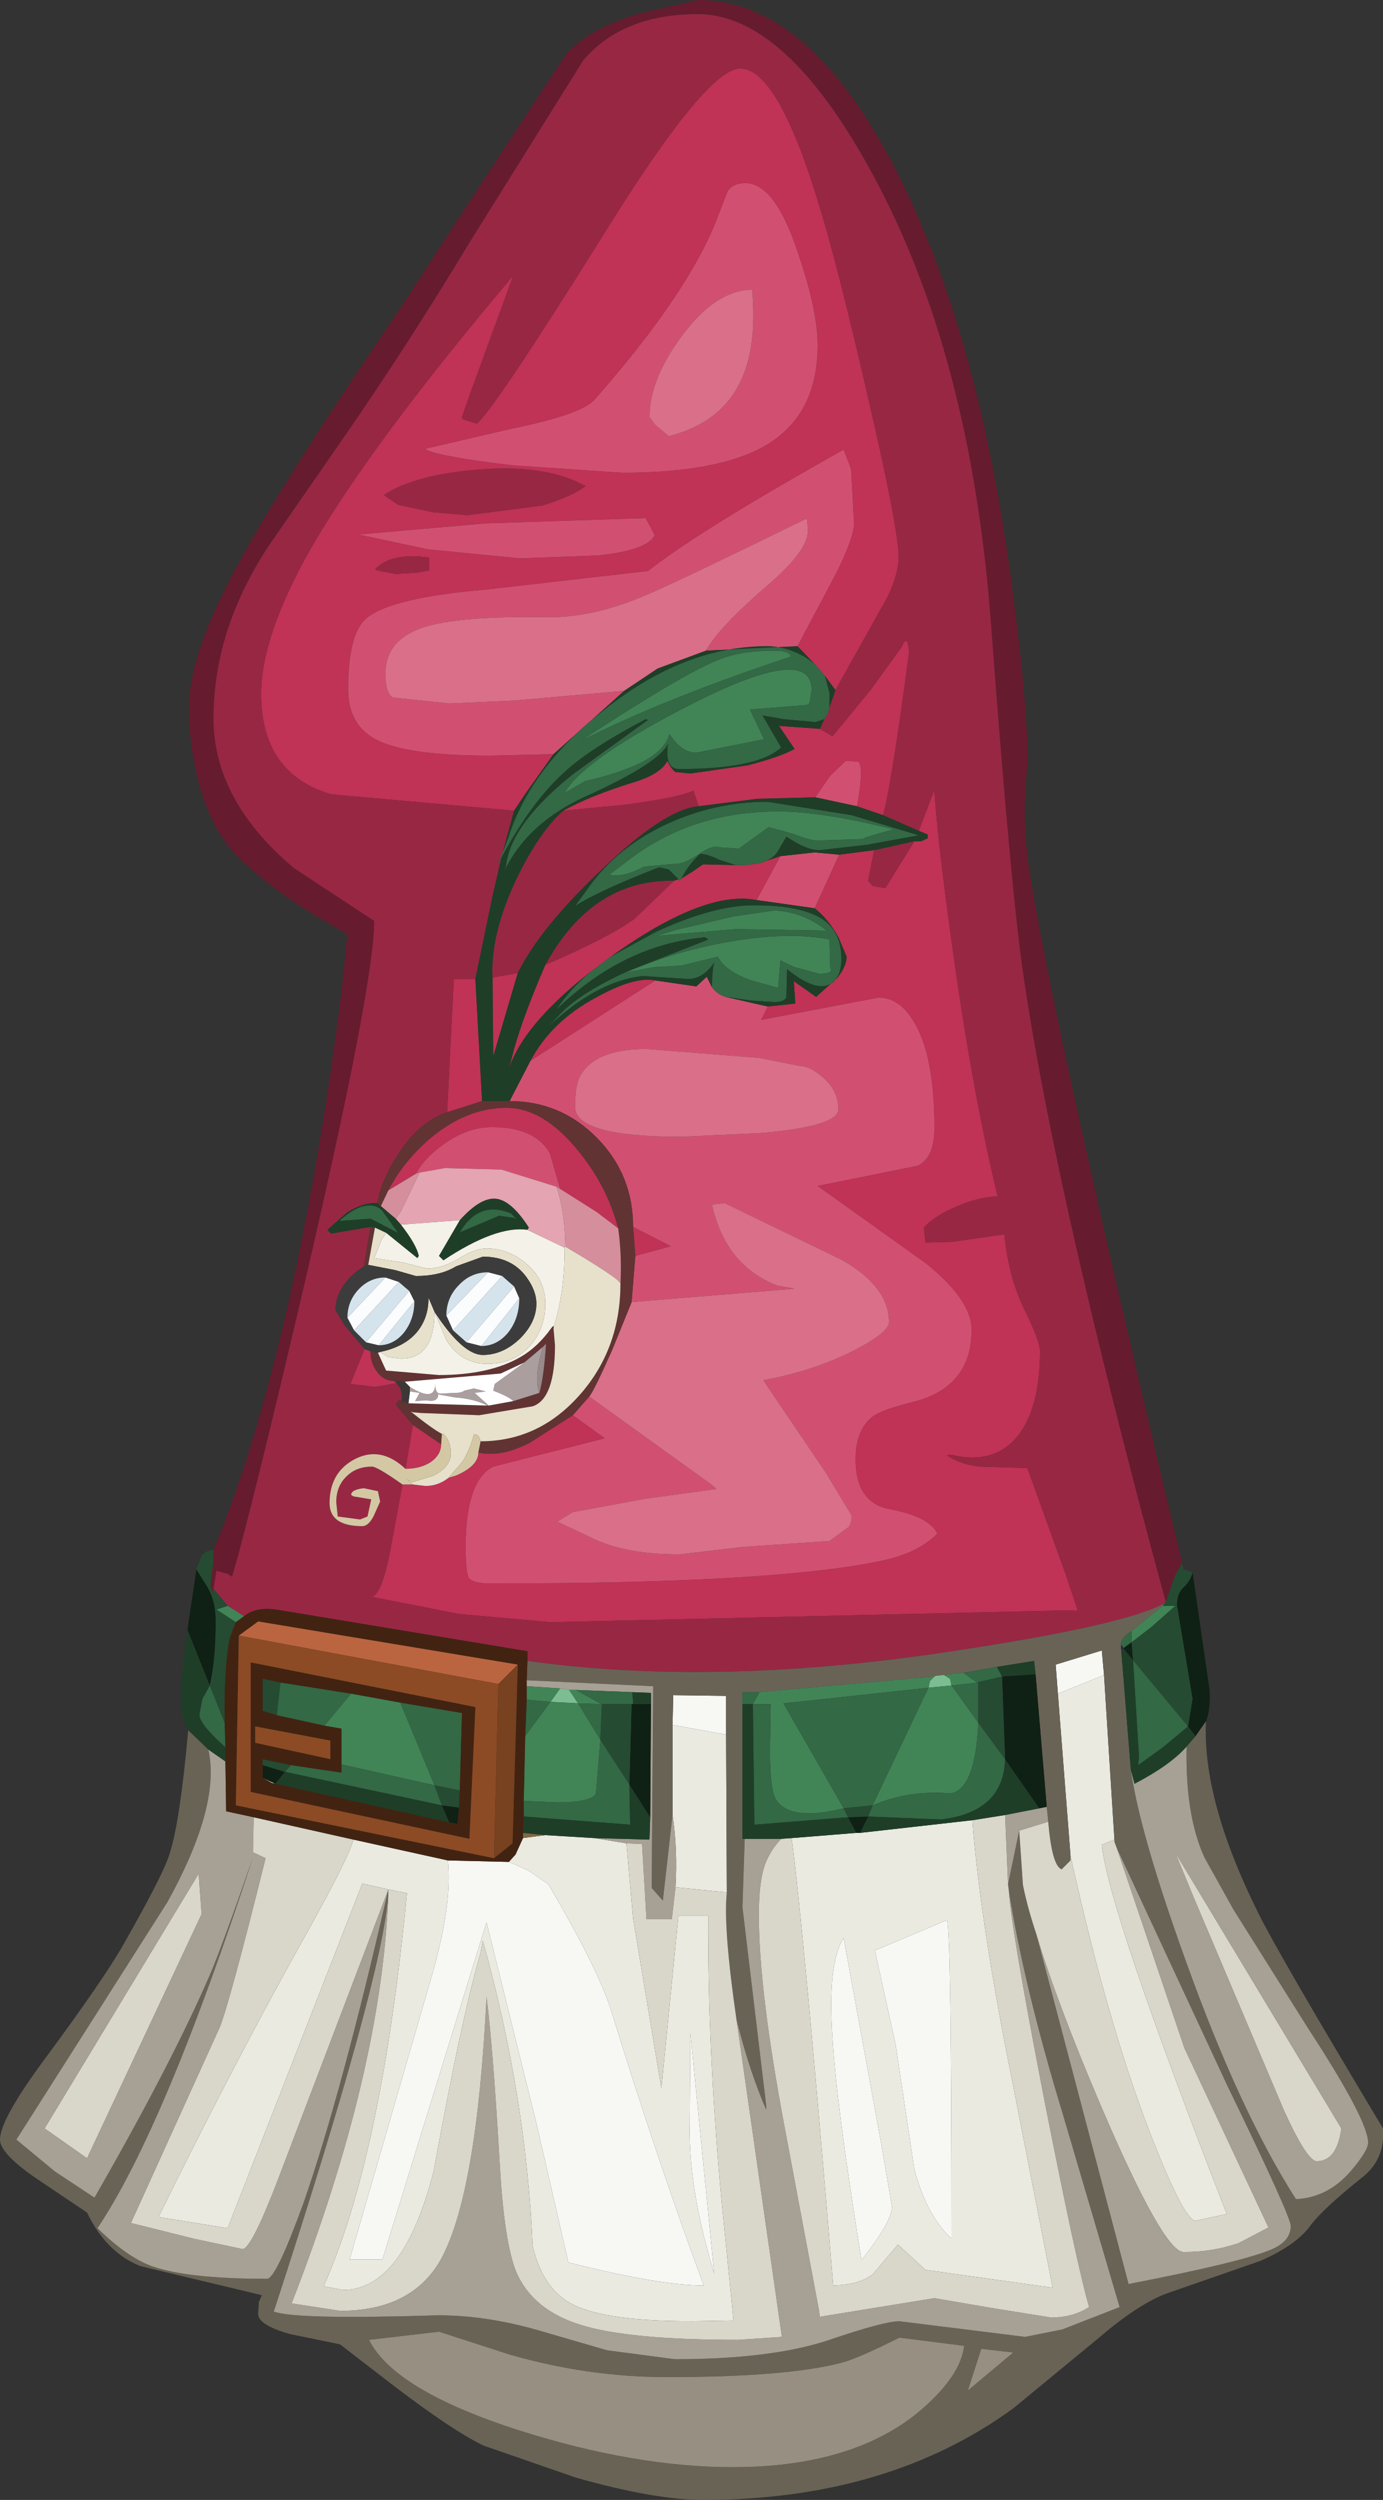 <?xml version="1.0" encoding="UTF-8" standalone="no"?>
<svg xmlns:ffdec="https://www.free-decompiler.com/flash" xmlns:xlink="http://www.w3.org/1999/xlink" ffdec:objectType="shape" height="167.9px" width="92.95px" xmlns="http://www.w3.org/2000/svg">
  <rect width="100%" height="100%" fill="#333333" stroke="none"/>
  <g transform="matrix(1.0, 0.0, 0.0, 1.0, 44.75, 129.3)">
    <path d="M-30.4 -25.2 Q-26.25 -35.2 -23.4 -51.8 -22.0 -60.1 -21.4 -66.55 L-23.7 -67.9 Q-26.5 -69.6 -28.6 -71.6 -30.6 -73.5 -31.45 -77.0 -32.05 -79.3 -32.05 -81.8 -32.05 -85.2 -29.05 -90.85 -26.1 -96.45 -17.85 -108.6 L-13.85 -114.75 -6.95 -125.3 Q-5.7 -127.2 -1.75 -128.4 L2.15 -129.3 Q9.65 -129.3 15.5 -117.8 20.9 -107.2 23.15 -90.75 24.35 -82.05 24.3 -78.0 24.0 -75.0 24.2 -72.85 24.65 -66.4 34.7 -24.3 L34.25 -23.55 33.6 -21.7 Q26.35 -48.35 24.1 -63.35 23.25 -68.7 21.85 -87.45 20.5 -105.4 13.95 -117.5 8.1 -128.35 2.15 -128.35 -2.9 -128.35 -5.55 -125.25 L-13.2 -113.0 Q-17.15 -106.45 -21.35 -100.35 L-26.65 -92.7 Q-30.4 -87.05 -30.4 -81.05 -30.4 -75.55 -25.0 -71.0 L-19.6 -67.45 Q-19.6 -63.25 -24.15 -43.65 -27.8 -28.05 -29.15 -23.4 L-29.45 -23.6 -30.2 -23.8 -30.4 -22.6 -30.5 -22.35 -30.6 -22.9 -30.4 -24.45 -30.4 -25.2" fill="#671b2e" fill-rule="evenodd" stroke="none"/>
    <path d="M8.9 -112.25 Q7.35 -117.0 5.35 -117.0 4.5 -117.0 4.15 -116.45 L3.3 -114.25 Q1.25 -109.3 -4.8 -102.45 -5.7 -101.45 -10.4 -100.5 L-16.2 -99.15 Q-15.4 -98.65 -10.3 -98.05 L-2.95 -97.55 Q3.5 -97.55 6.65 -99.35 10.2 -101.4 10.2 -106.1 10.2 -108.45 8.9 -112.25 M-10.2 -74.85 L-22.5 -75.95 Q-27.2 -77.35 -27.2 -82.7 -27.2 -86.55 -23.9 -92.4 -19.85 -99.45 -10.25 -110.8 L-13.1 -103.0 -13.7 -101.3 -13.65 -101.15 -12.7 -100.85 Q-11.5 -101.85 -4.0 -113.85 2.75 -124.7 5.0 -124.7 7.5 -124.7 10.25 -115.7 11.55 -111.5 13.5 -103.0 15.65 -93.8 15.65 -91.85 15.65 -90.8 14.9 -89.2 L11.4 -82.95 10.7 -83.9 10.1 -84.6 9.95 -84.75 8.85 -85.9 11.5 -90.9 Q12.65 -93.25 12.65 -94.15 L12.45 -97.8 11.95 -99.1 Q2.3 -93.7 -1.2 -90.95 L-12.1 -89.7 Q-18.55 -89.15 -20.15 -87.75 -21.35 -86.7 -21.35 -83.0 -21.35 -80.45 -19.2 -79.5 -17.1 -78.55 -11.75 -78.55 L-7.55 -78.65 -9.4 -76.05 -10.2 -74.85 M10.35 -80.35 L11.2 -79.85 13.75 -82.95 15.85 -85.85 Q16.25 -86.8 16.35 -85.5 15.2 -76.75 14.6 -74.55 L12.85 -75.15 Q13.35 -77.95 12.9 -78.15 L12.1 -78.2 11.05 -77.2 10.05 -75.75 6.15 -75.65 2.2 -75.15 1.85 -76.2 Q1.0 -75.75 -2.75 -75.25 L-6.9 -74.85 Q-5.1 -75.85 -2.2 -76.75 -0.35 -77.3 0.1 -78.2 0.4 -77.6 0.65 -77.45 L1.65 -77.35 5.5 -77.9 Q7.65 -78.45 8.65 -79.0 L7.6 -80.55 10.35 -80.35 M17.0 -73.5 L18.05 -76.25 Q18.25 -73.0 19.15 -66.5 20.5 -56.45 22.3 -48.95 21.0 -48.9 19.5 -48.25 18.0 -47.6 17.35 -46.85 L17.45 -45.85 19.25 -45.9 22.75 -46.4 Q23.05 -43.45 24.15 -41.25 25.15 -39.2 25.15 -38.55 25.15 -34.95 23.8 -33.05 22.2 -30.85 19.15 -31.6 L18.9 -31.55 Q19.9 -30.9 21.15 -30.8 L24.3 -30.7 26.9 -23.5 27.65 -21.25 27.65 -21.1 27.2 -21.15 -7.75 -20.35 -13.9 -20.9 -19.75 -22.05 Q-19.05 -22.3 -18.5 -25.3 L-17.7 -29.6 -17.0 -29.6 -16.15 -29.5 Q-15.3 -29.5 -14.6 -30.05 L-14.1 -30.2 Q-12.6 -30.85 -12.6 -31.75 -11.1 -31.4 -9.15 -32.4 L-6.25 -34.25 -4.1 -32.7 -11.6 -30.8 Q-13.45 -29.85 -13.45 -25.45 -13.45 -23.7 -13.25 -23.35 -13.0 -22.95 -11.75 -22.95 7.5 -22.95 14.6 -24.5 16.95 -25.0 18.25 -26.3 17.7 -27.45 15.0 -27.95 12.75 -28.4 12.75 -31.3 12.75 -33.3 13.95 -34.2 14.6 -34.65 16.65 -35.15 20.55 -36.15 20.55 -40.0 20.55 -41.95 17.55 -44.4 L10.2 -49.65 16.9 -51.0 Q18.05 -51.5 18.05 -53.55 18.05 -58.45 16.65 -60.7 15.7 -62.3 14.3 -62.3 L6.4 -60.8 6.85 -61.7 8.7 -61.9 8.6 -63.4 10.1 -62.35 11.5 -63.6 Q12.15 -64.4 12.15 -65.05 L11.6 -66.35 Q10.9 -67.6 10.0 -68.3 L11.65 -71.9 14.0 -72.2 13.6 -70.15 13.9 -69.8 14.75 -69.65 16.7 -72.8 17.15 -72.8 17.6 -73.0 17.6 -73.25 17.0 -73.5 M-17.5 -30.65 L-17.0 -33.6 -15.1 -32.3 Q-15.1 -31.6 -15.8 -31.1 -16.5 -30.65 -17.5 -30.65 M-18.1 -36.4 L-19.55 -36.15 -21.2 -36.35 -20.25 -38.7 -19.85 -38.55 Q-19.85 -37.7 -19.35 -37.1 -18.9 -36.55 -18.25 -36.55 L-18.1 -36.4 M-14.7 -54.6 L-14.25 -63.55 -12.8 -63.55 -12.35 -55.35 -14.7 -54.6 M0.85 -70.25 L0.95 -70.15 1.05 -70.3 1.85 -70.8 2.5 -71.25 4.7 -71.2 4.9 -71.2 5.2 -71.2 5.35 -71.2 6.2 -71.3 7.7 -71.8 6.1 -68.85 Q2.6 -69.55 -3.7 -65.05 L-5.1 -64.0 Q-9.6 -60.45 -10.55 -57.5 L-10.2 -58.85 Q-9.55 -61.15 -8.1 -64.5 -3.8 -66.35 -2.1 -67.6 L0.55 -70.15 0.85 -70.25 M-0.7 -63.45 L-9.1 -58.05 Q-7.7 -60.7 -4.7 -62.3 -2.1 -63.75 -0.7 -63.45 M-2.2 -46.9 L0.35 -45.6 -2.05 -44.95 -2.2 -46.9 M-0.75 -93.35 L-1.35 -94.5 -12.1 -94.15 -20.65 -93.4 -15.95 -92.4 -9.8 -91.8 -4.5 -92.0 Q-1.25 -92.35 -0.75 -93.35 M-15.9 -91.0 L-15.9 -91.85 Q-18.5 -92.2 -19.55 -91.05 L-19.2 -90.95 -18.15 -90.75 -16.65 -90.85 -15.9 -91.0 M-8.3 -95.35 Q-6.35 -95.95 -5.4 -96.65 -8.1 -98.15 -12.7 -97.75 -16.9 -97.4 -18.95 -96.05 L-18.0 -95.4 -15.65 -94.9 -13.35 -94.7 -8.3 -95.35 M-7.1 -49.45 L-7.8 -51.85 Q-8.8 -53.6 -11.7 -53.6 -13.35 -53.6 -15.0 -52.4 -16.35 -51.4 -16.75 -50.5 L-18.65 -49.35 Q-17.7 -51.2 -15.95 -52.75 -13.45 -54.9 -10.7 -54.9 -8.3 -54.9 -6.0 -52.15 -3.95 -49.7 -3.2 -46.8 L-4.65 -47.9 -7.1 -49.45 M-11.65 -63.65 L-9.95 -63.95 -11.6 -58.35 -11.65 -63.65" fill="#c03256" fill-rule="evenodd" stroke="none"/>
    <path d="M11.4 -82.95 L14.9 -89.2 Q15.65 -90.8 15.65 -91.85 15.65 -93.8 13.5 -103.0 11.55 -111.5 10.25 -115.7 7.5 -124.7 5.0 -124.7 2.75 -124.7 -4.0 -113.85 -11.5 -101.85 -12.7 -100.85 L-13.65 -101.15 -13.7 -101.3 -13.1 -103.0 -10.25 -110.8 Q-19.85 -99.45 -23.9 -92.4 -27.2 -86.55 -27.2 -82.7 -27.2 -77.35 -22.5 -75.95 L-10.2 -74.85 -10.95 -72.1 -11.35 -71.15 -11.05 -71.7 -11.65 -69.1 -12.8 -63.55 -14.25 -63.55 -14.7 -54.6 Q-16.5 -54.0 -17.85 -52.0 -19.05 -50.25 -19.4 -48.5 -20.35 -48.55 -21.45 -47.85 L-22.75 -46.7 -22.5 -46.45 -19.85 -46.9 -20.3 -44.25 Q-22.2 -43.0 -22.2 -41.3 L-21.6 -40.3 -20.25 -38.7 -21.2 -36.35 -19.55 -36.15 -18.1 -36.4 Q-17.8 -36.1 -17.75 -35.65 L-17.75 -35.2 -17.9 -35.3 -18.15 -35.0 -18.1 -34.9 -17.0 -33.6 -17.5 -30.65 Q-19.2 -32.25 -21.0 -31.25 -22.6 -30.35 -22.6 -28.35 -22.6 -26.8 -20.4 -26.8 -20.0 -26.8 -19.65 -27.45 L-19.2 -28.45 -19.35 -29.15 -20.3 -29.35 Q-21.15 -29.25 -21.15 -28.9 L-21.0 -28.8 -19.8 -28.6 -20.05 -27.45 -20.55 -27.25 -22.05 -27.45 -22.15 -28.4 Q-22.15 -29.5 -21.45 -30.15 -20.8 -30.8 -19.75 -30.8 -19.4 -30.8 -17.7 -29.6 L-18.5 -25.3 Q-19.05 -22.3 -19.75 -22.05 L-13.9 -20.9 -7.75 -20.35 27.2 -21.15 27.65 -21.1 27.65 -21.25 26.9 -23.5 24.3 -30.7 21.15 -30.8 Q19.9 -30.9 18.9 -31.55 L19.15 -31.6 Q22.2 -30.85 23.8 -33.05 25.15 -34.95 25.15 -38.55 25.15 -39.2 24.15 -41.25 23.05 -43.45 22.75 -46.4 L19.25 -45.9 17.45 -45.85 17.35 -46.85 Q18.0 -47.6 19.5 -48.25 21.0 -48.9 22.3 -48.95 20.5 -56.45 19.15 -66.5 18.25 -73.0 18.05 -76.25 L17.0 -73.5 14.6 -74.55 Q15.2 -76.75 16.35 -85.5 16.25 -86.8 15.85 -85.85 L13.75 -82.95 11.2 -79.85 10.35 -80.35 10.65 -81.0 10.9 -81.4 11.0 -81.8 11.4 -82.95 M-30.4 -22.6 L-30.2 -23.8 -29.45 -23.6 -29.15 -23.4 Q-27.8 -28.05 -24.15 -43.65 -19.6 -63.25 -19.6 -67.45 L-25.0 -71.0 Q-30.4 -75.55 -30.4 -81.05 -30.4 -87.05 -26.65 -92.7 L-21.35 -100.35 Q-17.15 -106.45 -13.2 -113.0 L-5.55 -125.25 Q-2.9 -128.35 2.15 -128.35 8.1 -128.35 13.95 -117.5 20.5 -105.4 21.85 -87.45 23.25 -68.7 24.1 -63.35 26.35 -48.35 33.6 -21.7 L33.55 -21.65 Q30.95 -20.15 18.9 -18.35 3.25 -16.0 -9.3 -17.75 L-9.3 -18.4 -25.9 -21.15 Q-27.5 -21.45 -28.35 -20.75 L-29.45 -21.45 -30.4 -22.6 M-6.9 -74.85 L-2.75 -75.25 Q1.0 -75.75 1.85 -76.2 L2.2 -75.15 Q-0.1 -74.95 -4.3 -70.9 -8.4 -67.05 -9.95 -63.95 L-11.65 -63.65 Q-11.8 -66.55 -10.05 -70.25 -8.5 -73.45 -6.9 -74.85 M14.0 -72.2 L16.7 -72.8 14.75 -69.65 13.9 -69.8 13.6 -70.15 14.0 -72.2 M0.55 -70.15 L-2.1 -67.6 Q-3.8 -66.35 -8.1 -64.5 -4.95 -70.25 0.55 -70.15 M-8.3 -95.35 L-13.35 -94.7 -15.65 -94.9 -18.0 -95.4 -18.95 -96.05 Q-16.9 -97.4 -12.7 -97.75 -8.1 -98.15 -5.4 -96.65 -6.35 -95.95 -8.3 -95.35 M-15.9 -91.0 L-16.65 -90.85 -18.15 -90.75 -19.2 -90.95 -19.55 -91.05 Q-18.5 -92.2 -15.9 -91.85 L-15.9 -91.0" fill="#982744" fill-rule="evenodd" stroke="none"/>
    <path d="M8.9 -112.25 Q10.2 -108.45 10.2 -106.1 10.2 -101.4 6.65 -99.35 3.5 -97.55 -2.95 -97.55 L-10.3 -98.05 Q-15.4 -98.65 -16.2 -99.15 L-10.4 -100.5 Q-5.7 -101.45 -4.8 -102.45 1.25 -109.3 3.3 -114.25 L4.15 -116.45 Q4.5 -117.0 5.35 -117.0 7.35 -117.0 8.9 -112.25 M0.2 -100.0 Q3.7 -100.9 5.0 -103.65 6.15 -105.95 5.8 -109.85 3.3 -109.8 1.05 -106.7 -1.1 -103.8 -1.1 -101.3 L-0.75 -100.8 0.2 -100.0 M-7.55 -78.65 L-11.75 -78.55 Q-17.1 -78.55 -19.2 -79.5 -21.35 -80.45 -21.35 -83.0 -21.35 -86.7 -20.15 -87.75 -18.55 -89.15 -12.1 -89.7 L-1.2 -90.95 Q2.3 -93.7 11.95 -99.1 L12.45 -97.8 12.65 -94.15 Q12.65 -93.25 11.5 -90.9 L8.85 -85.9 2.7 -85.6 Q3.55 -87.15 6.85 -90.0 9.55 -92.3 9.55 -93.65 L9.5 -94.4 9.4 -94.45 Q1.55 -90.6 -0.95 -89.5 -4.75 -87.8 -8.0 -87.85 -13.95 -87.95 -16.35 -87.15 -18.85 -86.3 -18.85 -84.05 -18.85 -82.75 -18.35 -82.45 L-14.55 -82.05 -10.15 -82.25 -2.8 -82.9 -7.55 -78.65 M10.05 -75.75 L11.05 -77.2 12.1 -78.2 12.9 -78.15 Q13.35 -77.95 12.85 -75.15 L10.05 -75.75 M7.7 -71.8 L10.0 -72.05 11.65 -71.9 10.0 -68.3 6.1 -68.85 7.7 -71.8 M3.1 -63.0 Q3.4 -62.6 3.75 -62.45 L4.0 -62.35 6.85 -61.7 6.4 -60.8 14.3 -62.3 Q15.7 -62.3 16.65 -60.7 18.05 -58.45 18.05 -53.55 18.05 -51.5 16.9 -51.0 L10.2 -49.65 17.55 -44.4 Q20.55 -41.95 20.55 -40.0 20.55 -36.15 16.65 -35.15 14.6 -34.65 13.95 -34.2 12.75 -33.3 12.75 -31.3 12.75 -28.4 15.0 -27.95 17.7 -27.45 18.25 -26.3 16.95 -25.0 14.6 -24.5 7.5 -22.95 -11.75 -22.95 -13.0 -22.95 -13.25 -23.35 -13.45 -23.7 -13.45 -25.45 -13.45 -29.85 -11.6 -30.8 L-4.1 -32.7 -6.25 -34.25 -5.15 -35.5 3.05 -29.6 3.4 -29.3 -1.35 -28.65 -6.25 -27.75 -7.3 -27.1 -4.75 -25.9 Q-2.55 -24.9 0.9 -24.9 L5.15 -25.4 11.0 -25.8 12.3 -26.75 Q12.5 -27.05 12.5 -27.5 L10.75 -30.4 6.55 -36.6 Q9.85 -37.2 12.55 -38.55 15.0 -39.8 15.0 -40.5 15.0 -42.9 11.8 -44.7 L3.95 -48.5 3.1 -48.4 Q4.0 -44.3 7.5 -42.95 L8.65 -42.75 -2.3 -41.85 -2.05 -44.95 0.35 -45.6 -2.2 -46.9 Q-2.2 -50.4 -4.6 -52.85 -7.05 -55.35 -10.5 -55.35 L-9.1 -58.05 -0.7 -63.45 2.05 -63.05 2.75 -63.7 3.1 -63.0 M6.3 -58.25 L-1.3 -58.85 Q-4.75 -58.85 -5.75 -57.05 -6.1 -56.45 -6.1 -54.95 -6.1 -52.95 1.05 -52.95 L6.4 -53.2 Q11.6 -53.65 11.6 -54.8 11.6 -56.05 10.55 -56.95 9.7 -57.7 9.05 -57.7 L6.3 -58.25 M-0.75 -93.35 Q-1.25 -92.35 -4.5 -92.0 L-9.8 -91.8 -15.95 -92.4 -20.65 -93.4 -12.1 -94.15 -1.35 -94.5 -0.75 -93.35 M-16.55 -50.55 L-16.75 -50.5 Q-16.35 -51.4 -15.0 -52.4 -13.35 -53.6 -11.7 -53.6 -8.8 -53.6 -7.8 -51.85 L-7.1 -49.45 -7.35 -49.6 -11.05 -50.75 -14.85 -50.85 -16.55 -50.55" fill="#d15071" fill-rule="evenodd" stroke="none"/>
    <path d="M0.2 -100.0 L-0.75 -100.8 -1.1 -101.3 Q-1.1 -103.8 1.05 -106.7 3.3 -109.8 5.8 -109.85 6.15 -105.95 5.0 -103.65 3.7 -100.9 0.2 -100.0 M-2.8 -82.9 L-10.15 -82.25 -14.55 -82.05 -18.35 -82.45 Q-18.85 -82.75 -18.85 -84.05 -18.85 -86.3 -16.35 -87.15 -13.95 -87.95 -8.0 -87.85 -4.75 -87.8 -0.95 -89.5 1.55 -90.6 9.4 -94.45 L9.5 -94.4 9.55 -93.65 Q9.55 -92.3 6.85 -90.0 3.55 -87.15 2.7 -85.6 L-0.55 -84.4 -2.8 -82.9 M-2.3 -41.85 L8.65 -42.75 7.5 -42.95 Q4.0 -44.3 3.1 -48.4 L3.95 -48.5 11.8 -44.7 Q15.0 -42.9 15.0 -40.5 15.0 -39.8 12.55 -38.55 9.85 -37.2 6.55 -36.6 L10.75 -30.4 12.5 -27.5 Q12.5 -27.05 12.3 -26.75 L11.0 -25.8 5.15 -25.4 0.9 -24.9 Q-2.55 -24.9 -4.75 -25.9 L-7.3 -27.1 -6.25 -27.75 -1.35 -28.65 3.4 -29.3 3.05 -29.6 -5.15 -35.5 Q-4.8 -35.95 -3.6 -38.65 L-2.3 -41.85 M6.3 -58.25 L9.05 -57.7 Q9.7 -57.7 10.55 -56.95 11.6 -56.05 11.6 -54.8 11.6 -53.65 6.4 -53.2 L1.05 -52.95 Q-6.1 -52.95 -6.1 -54.95 -6.1 -56.45 -5.75 -57.05 -4.75 -58.85 -1.3 -58.85 L6.3 -58.25" fill="#d96f89" fill-rule="evenodd" stroke="none"/>
    <path d="M27.2 -4.65 L26.35 -15.55 29.45 -16.8 30.15 -5.75 29.3 -5.4 Q29.75 -1.0 37.7 19.4 L35.6 19.85 Q34.85 19.85 32.6 14.1 29.7 6.65 27.2 -4.65 M4.05 -12.8 L4.1 -2.2 0.65 -2.55 Q0.8 -5.1 0.45 -7.4 L0.45 -13.45 4.05 -12.8 M-2.65 -5.5 L-2.2 -0.45 -0.3 10.95 0.85 -0.65 2.85 -0.65 Q2.8 8.05 3.7 18.05 L4.55 26.55 1.75 26.6 Q-3.95 26.6 -6.2 25.5 -8.25 24.5 -8.95 21.55 -9.4 11.4 -12.3 1.05 L-12.45 1.85 Q-13.75 6.3 -15.6 16.5 -17.65 24.5 -21.7 24.5 L-23.0 24.25 Q-19.1 15.55 -17.4 -2.15 L-18.65 -2.4 -20.4 -2.8 -29.45 20.35 -34.1 19.6 Q-28.85 8.95 -24.2 0.65 -21.3 -4.55 -21.0 -5.75 L-14.65 -4.35 Q-14.35 -1.6 -15.6 2.95 L-21.25 22.45 -19.05 22.45 -12.05 -0.2 -8.7 13.3 -6.55 22.65 Q-0.4 24.2 2.55 24.2 -0.65 15.55 -3.7 5.65 -4.65 2.75 -7.9 -2.75 L-9.2 -3.65 -10.55 -4.25 -10.1 -4.75 -9.6 -5.85 -8.1 -6.05 -4.8 -5.85 -2.65 -5.5 M13.05 -6.2 L20.6 -7.05 Q21.15 -0.05 23.3 10.55 L26.0 24.35 17.45 23.15 15.6 21.45 13.9 23.45 Q13.0 24.15 11.25 24.2 9.25 0.05 8.45 -5.85 L12.8 -6.2 13.05 -6.2 M14.05 1.7 L15.45 8.05 16.7 16.4 Q17.55 19.55 19.2 21.05 19.2 0.8 18.9 -0.35 L14.05 1.7 M11.2 7.55 Q11.45 12.0 13.15 22.5 15.2 19.9 15.2 18.9 L14.5 14.8 11.95 0.85 Q10.85 2.6 11.2 7.55 M3.25 23.4 L1.65 7.25 1.6 14.05 Q1.65 18.15 3.25 23.4" fill="#eaeae1" fill-rule="evenodd" stroke="none"/>
    <path d="M26.35 -15.55 L26.2 -17.5 29.3 -18.45 29.45 -16.8 26.35 -15.55 M0.45 -13.45 L0.5 -15.45 4.05 -15.4 4.05 -12.8 0.45 -13.45 M14.05 1.7 L18.9 -0.35 Q19.2 0.8 19.2 21.05 17.55 19.55 16.7 16.4 L15.45 8.05 14.05 1.7 M3.25 23.4 Q1.65 18.15 1.6 14.05 L1.65 7.25 3.25 23.4 M11.2 7.55 Q10.85 2.6 11.95 0.85 L14.5 14.8 15.2 18.9 Q15.2 19.9 13.15 22.5 11.45 12.0 11.2 7.55 M-14.65 -4.35 L-10.55 -4.25 -9.2 -3.65 -7.9 -2.75 Q-4.65 2.75 -3.7 5.65 -0.65 15.55 2.55 24.2 -0.4 24.2 -6.55 22.65 L-8.7 13.3 -12.05 -0.2 -19.05 22.45 -21.25 22.45 -15.6 2.95 Q-14.35 -1.6 -14.65 -4.35" fill="#f7f7f4" fill-rule="evenodd" stroke="none"/>
    <path d="M36.3 -13.7 Q36.05 -8.4 39.8 -0.85 41.15 1.9 48.2 13.65 48.35 15.7 46.85 16.9 44.15 19.05 43.3 20.2 42.35 21.5 39.95 22.55 L33.9 24.65 Q31.9 25.3 29.0 27.8 L23.35 32.45 Q14.9 38.6 2.5 38.6 -0.75 38.6 -6.05 37.1 L-12.25 34.95 Q-14.25 34.0 -18.2 31.0 L-21.9 28.15 -25.3 27.45 Q-27.4 26.85 -27.4 26.1 L-27.35 25.3 -27.15 24.85 -35.3 22.9 Q-37.6 22.0 -38.9 19.3 L-41.95 17.25 Q-44.75 15.4 -44.75 14.4 -44.75 13.05 -41.75 9.0 -37.65 3.45 -36.4 1.2 -33.75 -3.45 -33.35 -4.8 -32.65 -6.95 -32.1 -13.1 L-30.75 -11.8 Q-29.9 -8.05 -33.5 -1.55 L-43.65 14.4 -41.05 16.55 -38.4 18.3 Q-33.2 9.25 -30.65 3.35 -29.85 1.5 -27.75 -4.55 -33.65 13.55 -38.2 20.35 -36.2 22.3 -34.55 22.9 -32.15 23.75 -26.8 23.75 -26.2 23.75 -24.35 18.65 -21.8 11.35 -18.65 -2.4 L-18.65 -2.05 Q-19.05 3.6 -26.35 25.95 -24.9 26.5 -15.3 26.2 -12.1 26.2 -8.6 27.2 L-3.95 28.55 0.6 29.15 Q7.0 29.15 10.85 27.9 14.65 26.6 15.7 26.6 L24.15 27.65 26.65 27.15 30.5 25.65 26.7 12.75 Q24.05 4.05 23.05 -2.35 L23.0 -2.75 23.75 -6.35 24.0 -2.7 Q24.3 -1.2 24.9 0.6 L31.1 24.1 Q38.6 22.65 40.65 21.8 42.0 21.25 42.0 20.2 42.0 19.55 37.75 10.8 L30.3 -5.2 30.15 -5.6 30.15 -5.75 29.45 -16.8 29.3 -18.45 26.2 -17.5 26.35 -15.55 27.2 -4.65 27.2 -4.35 26.6 -3.75 Q25.95 -4.0 25.7 -6.95 L25.6 -7.95 24.85 -16.85 24.75 -17.75 22.25 -17.35 20.0 -16.95 18.7 -16.8 18.65 -16.8 18.15 -16.75 18.05 -16.7 6.3 -15.65 5.15 -15.65 5.15 -14.85 5.15 -5.8 5.3 -5.8 5.15 -1.2 6.75 12.15 6.75 12.4 Q5.65 9.9 4.75 6.35 3.85 0.15 4.1 -2.2 L4.05 -12.8 4.05 -15.4 0.5 -15.45 0.45 -13.45 0.45 -7.4 -0.2 -1.65 -0.95 -2.5 -0.85 -16.05 -9.35 -16.45 -9.3 -17.75 Q3.25 -16.0 18.9 -18.35 30.95 -20.15 33.55 -21.65 L33.4 -21.45 31.3 -19.75 Q30.55 -19.3 30.6 -18.85 L30.6 -18.55 31.25 -10.45 Q31.85 -6.15 35.0 2.55 38.6 12.55 42.35 18.4 44.5 18.3 46.05 16.5 47.2 15.15 47.2 14.6 47.2 13.1 43.15 6.9 L38.15 -1.05 36.2 -4.55 Q34.9 -7.4 35.0 -12.0 L35.6 -12.7 36.3 -13.7 M11.75 29.4 Q8.1 30.35 0.05 30.35 -5.2 30.35 -10.45 28.85 L-15.25 27.3 -19.95 27.85 Q-18.25 31.25 -9.8 33.95 -2.05 36.4 4.5 36.4 12.3 36.4 16.8 32.85 19.8 30.4 20.05 28.25 L15.7 27.7 Q12.8 29.15 11.75 29.4 M23.35 28.7 L21.2 28.45 20.3 31.25 23.35 28.7" fill="#696356" fill-rule="evenodd" stroke="none"/>
    <path d="M25.6 -7.95 L25.7 -6.95 23.75 -6.35 23.0 -2.75 22.8 -7.4 25.1 -7.85 25.6 -7.95 M30.3 -5.2 L37.75 10.8 Q42.0 19.55 42.0 20.2 42.0 21.25 40.65 21.8 38.6 22.65 31.1 24.1 L24.9 0.6 Q26.3 5.25 29.25 12.15 33.45 21.95 34.8 21.95 36.75 21.95 38.5 21.35 L40.5 20.3 34.85 8.25 30.3 -5.2 M23.05 -2.35 Q24.05 4.05 26.7 12.75 L30.5 25.65 26.65 27.15 24.15 27.65 15.7 26.6 Q14.65 26.6 10.85 27.9 7.0 29.15 0.6 29.15 L-3.95 28.55 -8.6 27.2 Q-12.1 26.2 -15.3 26.2 -24.9 26.5 -26.35 25.95 -19.05 3.6 -18.65 -2.05 -19.1 9.85 -25.15 25.4 L-21.9 25.9 Q-17.1 25.9 -15.15 22.5 -12.7 18.1 -12.05 4.8 -11.6 8.45 -11.15 16.25 -10.85 21.35 -10.05 23.3 -8.95 25.85 -5.7 26.85 -2.5 27.85 4.85 27.85 L7.8 27.65 4.75 6.35 Q5.65 9.9 6.75 12.4 L6.75 12.15 5.15 -1.2 5.3 -5.8 7.75 -5.8 Q7.15 -5.15 6.85 -4.5 6.25 -3.35 6.25 -0.7 6.25 4.4 8.0 13.65 L10.3 25.9 10.35 26.3 18.05 25.05 21.85 25.7 25.9 26.35 Q27.35 26.35 28.45 25.65 27.65 22.95 25.45 11.8 23.2 0.2 23.05 -2.35 M-18.65 -2.4 Q-21.8 11.35 -24.35 18.65 -26.2 23.75 -26.8 23.75 -32.15 23.75 -34.55 22.9 -36.2 22.3 -38.2 20.35 -33.65 13.55 -27.75 -4.55 -29.85 1.5 -30.65 3.35 -33.2 9.25 -38.4 18.3 L-41.05 16.55 -43.65 14.4 -33.5 -1.55 Q-29.9 -8.05 -30.75 -11.8 L-29.6 -11.0 -29.55 -7.65 -27.7 -7.25 -27.75 -4.9 -26.9 -4.5 Q-29.35 5.35 -30.0 6.9 L-35.95 20.0 -31.75 21.05 -28.45 21.75 Q-27.85 21.75 -26.0 16.9 L-18.65 -2.4 M0.65 -2.55 L0.4 -0.4 -1.3 -0.4 -1.6 -5.45 -2.65 -5.5 -4.8 -5.85 -1.1 -5.75 -1.05 -7.25 -1.0 -14.85 -1.0 -15.6 -2.25 -15.65 -6.05 -15.8 -6.5 -15.8 -7.1 -15.9 -9.35 -16.05 -9.35 -16.45 -0.85 -16.05 -0.95 -2.5 -0.2 -1.65 0.45 -7.4 Q0.8 -5.1 0.65 -2.55 M31.25 -10.45 L31.5 -9.5 Q33.9 -10.75 35.0 -12.0 34.9 -7.4 36.2 -4.55 L38.15 -1.05 43.15 6.9 Q47.2 13.1 47.2 14.6 47.2 15.15 46.05 16.5 44.5 18.3 42.35 18.4 38.6 12.55 35.0 2.55 31.85 -6.15 31.25 -10.45 M34.25 -4.85 L35.4 -2.05 41.55 12.45 Q43.1 15.85 43.75 15.85 45.1 15.85 45.4 13.65 L34.25 -4.85 M-26.5 -9.55 L-27.1 -9.9 -26.45 -9.6 -26.5 -9.55 M-31.4 -3.45 L-41.75 13.65 -38.9 15.65 -31.2 -0.75 -31.4 -3.45" fill="#a7a094" fill-rule="evenodd" stroke="none"/>
    <path d="M25.7 -6.95 Q25.95 -4.0 26.6 -3.75 L27.2 -4.35 27.2 -4.65 Q29.7 6.65 32.6 14.1 34.85 19.85 35.6 19.85 L37.7 19.4 Q29.75 -1.0 29.3 -5.4 L30.15 -5.75 30.15 -5.6 30.3 -5.2 34.85 8.25 40.5 20.3 38.5 21.35 Q36.75 21.95 34.8 21.95 33.45 21.95 29.25 12.15 26.3 5.25 24.9 0.6 24.3 -1.2 24.0 -2.7 L23.75 -6.35 25.7 -6.95 M23.0 -2.75 L23.05 -2.35 Q23.2 0.2 25.45 11.8 27.65 22.95 28.45 25.65 27.35 26.35 25.9 26.35 L21.85 25.7 18.05 25.05 10.35 26.3 10.3 25.9 8.0 13.65 Q6.25 4.4 6.25 -0.7 6.25 -3.35 6.85 -4.5 7.15 -5.15 7.75 -5.8 L8.45 -5.85 Q9.25 0.05 11.25 24.2 13.0 24.15 13.9 23.45 L15.6 21.45 17.45 23.15 26.0 24.35 23.3 10.55 Q21.15 -0.05 20.6 -7.05 L22.8 -7.4 23.0 -2.75 M-18.65 -2.05 L-18.65 -2.4 -17.4 -2.15 Q-19.1 15.55 -23.0 24.25 L-21.7 24.5 Q-17.65 24.5 -15.6 16.5 -13.75 6.3 -12.45 1.85 L-12.3 1.05 Q-9.4 11.4 -8.95 21.55 -8.25 24.5 -6.2 25.5 -3.95 26.6 1.75 26.6 L4.55 26.55 3.7 18.05 Q2.8 8.05 2.85 -0.65 L0.85 -0.65 -0.3 10.95 -2.2 -0.45 -2.65 -5.5 -1.6 -5.45 -1.3 -0.4 0.4 -0.4 0.65 -2.55 4.1 -2.2 Q3.85 0.15 4.75 6.35 L7.8 27.65 4.85 27.85 Q-2.5 27.85 -5.7 26.85 -8.95 25.85 -10.05 23.3 -10.85 21.35 -11.15 16.25 -11.6 8.45 -12.05 4.8 -12.7 18.1 -15.15 22.5 -17.1 25.9 -21.9 25.9 L-25.15 25.4 Q-19.1 9.85 -18.65 -2.05 M-21.0 -5.75 Q-21.3 -4.55 -24.2 0.65 -28.85 8.95 -34.1 19.6 L-29.45 20.35 -20.4 -2.8 -18.65 -2.4 -26.0 16.9 Q-27.85 21.75 -28.45 21.75 L-31.75 21.05 -35.95 20.0 -30.0 6.9 Q-29.35 5.35 -26.9 -4.5 L-27.75 -4.9 -27.7 -7.25 -21.0 -5.75 M34.25 -4.85 L45.4 13.65 Q45.1 15.85 43.75 15.85 43.1 15.85 41.55 12.45 L35.4 -2.05 34.25 -4.85 M-26.25 -9.5 L-26.5 -9.55 -26.45 -9.6 -26.25 -9.5 M-31.4 -3.45 L-31.2 -0.75 -38.9 15.65 -41.75 13.65 -31.4 -3.45" fill="#d9d6ca" fill-rule="evenodd" stroke="none"/>
    <path d="M-9.6 -5.85 L-9.6 -6.2 -8.1 -6.05 -9.6 -5.85" fill="#806a46" fill-rule="evenodd" stroke="none"/>
    <path d="M11.75 29.4 Q12.8 29.15 15.7 27.7 L20.05 28.25 Q19.8 30.4 16.8 32.85 12.3 36.4 4.5 36.4 -2.05 36.4 -9.8 33.95 -18.25 31.25 -19.95 27.85 L-15.25 27.3 -10.45 28.85 Q-5.2 30.35 0.05 30.35 8.1 30.35 11.75 29.4 M23.35 28.7 L20.3 31.25 21.2 28.45 23.35 28.7" fill="#978f82" fill-rule="evenodd" stroke="none"/>
    <path d="M18.05 -16.7 L18.15 -16.75 18.65 -16.8 18.7 -16.8 19.1 -16.55 19.2 -16.1 17.65 -15.95 17.75 -16.4 18.05 -16.7 M-6.5 -15.8 L-5.9 -14.9 -7.75 -15.0 -7.1 -15.9 -6.5 -15.8" fill="#7cbe92" fill-rule="evenodd" stroke="none"/>
    <path d="M9.45 -81.95 L5.65 -81.65 6.6 -79.65 2.05 -78.75 Q1.05 -78.75 0.25 -80.0 -0.15 -78.6 -2.55 -77.7 -3.8 -77.2 -5.4 -76.85 L-6.8 -76.05 Q-5.5 -78.35 2.0 -82.15 9.8 -86.05 9.8 -82.95 L9.65 -82.05 9.45 -81.95 M7.3 -85.6 Q8.3 -85.6 8.4 -85.2 -0.05 -82.4 -5.7 -79.55 1.0 -83.95 3.45 -84.95 4.95 -85.6 7.3 -85.6 M13.4 -73.05 L13.25 -72.95 10.2 -72.85 Q9.7 -72.85 8.55 -73.3 L6.9 -73.75 4.9 -72.3 3.55 -72.4 Q3.1 -72.55 2.25 -71.95 1.25 -71.3 0.8 -71.3 L-1.45 -71.1 Q-2.85 -70.35 -3.8 -70.55 L-2.35 -71.65 Q1.85 -74.8 7.55 -74.8 10.5 -74.8 15.3 -73.6 L14.25 -73.3 13.4 -73.05 M10.3 -63.9 L8.65 -64.35 7.7 -64.8 7.55 -62.95 5.75 -63.45 Q3.95 -64.1 3.5 -65.05 L1.05 -64.45 -0.75 -64.35 -2.65 -64.0 Q0.55 -65.4 4.25 -66.05 8.3 -66.75 11.0 -66.2 L11.05 -64.3 Q11.3 -63.9 10.3 -63.9 M0.7 -66.85 L4.55 -67.75 7.3 -68.15 Q9.25 -68.05 10.8 -66.8 L4.7 -66.9 -0.6 -66.45 0.7 -66.85 M18.7 -16.8 L20.0 -16.95 20.9 -16.3 21.0 -16.3 19.2 -16.1 19.1 -16.55 18.7 -16.8 M18.05 -16.7 L17.75 -16.4 17.65 -15.95 7.9 -14.9 11.95 -7.85 Q8.35 -6.95 7.4 -8.45 7.0 -9.1 7.0 -11.8 L7.05 -14.85 5.85 -14.85 6.3 -15.65 18.05 -16.7 M17.65 -15.95 L19.2 -16.1 21.0 -13.6 Q20.8 -9.15 19.15 -8.85 16.35 -9.1 13.9 -8.05 L17.65 -15.95 M31.3 -19.0 L31.3 -19.75 33.4 -21.45 34.25 -21.45 32.6 -20.0 31.3 -19.0 M-28.9 -20.35 L-30.2 -21.2 -29.45 -21.45 -28.35 -20.75 -28.9 -20.35 M-21.15 -15.55 L-17.85 -14.95 -15.55 -9.4 -21.8 -10.8 -21.8 -13.2 -22.95 -13.4 -21.15 -15.55 M-6.5 -15.8 L-6.05 -15.8 -4.35 -14.85 -5.9 -14.9 -6.5 -15.8 M-7.1 -15.9 L-7.75 -15.0 -5.9 -14.9 -4.4 -12.45 -4.7 -8.85 Q-5.0 -8.25 -7.3 -8.25 L-9.55 -8.35 -9.45 -12.7 -7.75 -15.0 -9.35 -15.15 -9.35 -16.05 -7.1 -15.9" fill="#418557" fill-rule="evenodd" stroke="none"/>
    <path d="M11.0 -81.8 L10.9 -81.4 10.65 -81.0 10.05 -80.8 7.9 -81.0 6.5 -81.25 7.75 -79.1 Q6.2 -77.65 0.9 -77.65 -0.1 -77.65 0.15 -79.35 -0.45 -78.05 -5.3 -75.85 -9.3 -74.05 -10.85 -70.8 L-10.75 -71.1 Q-10.45 -73.95 -6.25 -77.3 L-1.2 -80.95 -1.35 -81.0 Q-5.05 -79.05 -6.75 -77.5 -9.0 -75.5 -11.05 -71.7 L-11.35 -71.15 -10.95 -72.1 -10.6 -73.0 Q-9.1 -77.8 -4.05 -81.7 1.25 -85.9 6.8 -85.9 8.1 -85.9 9.4 -85.15 L9.95 -84.75 10.1 -84.6 10.7 -83.9 11.0 -82.75 11.0 -81.8 M9.45 -81.95 L9.65 -82.05 9.8 -82.95 Q9.8 -86.05 2.0 -82.15 -5.5 -78.35 -6.8 -76.05 L-5.4 -76.85 Q-3.8 -77.2 -2.55 -77.7 -0.15 -78.6 0.25 -80.0 1.05 -78.75 2.05 -78.75 L6.6 -79.65 5.65 -81.65 9.45 -81.95 M7.3 -85.6 Q4.95 -85.6 3.45 -84.95 1.0 -83.95 -5.7 -79.55 -0.05 -82.4 8.4 -85.2 8.3 -85.6 7.3 -85.6 M0.85 -70.25 L0.2 -70.9 -0.45 -71.05 Q-4.45 -69.5 -6.1 -68.45 L-5.15 -69.75 Q-3.25 -72.4 0.05 -73.95 3.3 -75.45 6.85 -75.45 L12.5 -74.55 17.0 -73.2 13.45 -72.55 10.3 -72.2 Q9.7 -72.2 8.85 -72.65 L8.1 -73.1 7.45 -72.0 Q7.05 -71.5 6.2 -71.3 L5.35 -71.2 5.2 -71.2 4.9 -71.2 4.7 -71.2 3.6 -71.55 Q2.8 -71.95 2.3 -71.95 1.5 -71.2 1.05 -70.3 L0.95 -70.15 0.85 -70.25 M13.4 -73.05 L14.25 -73.3 15.3 -73.6 Q10.5 -74.8 7.55 -74.8 1.85 -74.8 -2.35 -71.65 L-3.8 -70.55 Q-2.85 -70.35 -1.45 -71.1 L0.8 -71.3 Q1.25 -71.3 2.25 -71.95 3.1 -72.55 3.55 -72.4 L4.9 -72.3 6.9 -73.75 8.55 -73.3 Q9.7 -72.85 10.2 -72.85 L13.25 -72.95 13.4 -73.05 M-3.7 -65.05 L-0.7 -66.7 Q3.2 -68.5 5.9 -68.5 9.15 -68.5 10.55 -67.55 11.8 -66.7 11.8 -64.9 11.8 -63.95 11.35 -63.45 10.4 -62.4 8.15 -64.2 L8.1 -62.35 Q8.0 -62.0 7.3 -62.0 L5.75 -62.1 4.0 -62.35 3.75 -62.45 Q3.4 -62.6 3.1 -63.0 L3.1 -63.05 Q3.1 -64.05 3.25 -64.65 2.5 -63.55 1.5 -63.55 L-1.55 -63.75 Q-4.7 -63.4 -8.0 -60.25 L-7.0 -61.3 Q-5.6 -62.7 -2.5 -64.1 L2.85 -66.2 2.65 -66.35 Q-2.85 -65.85 -7.35 -61.5 -6.45 -62.85 -5.1 -64.0 L-3.7 -65.05 M10.3 -63.9 Q11.3 -63.9 11.05 -64.3 L11.0 -66.2 Q8.3 -66.75 4.25 -66.05 0.55 -65.4 -2.65 -64.0 L-0.75 -64.35 1.05 -64.45 3.5 -65.05 Q3.95 -64.1 5.75 -63.45 L7.55 -62.95 7.7 -64.8 8.65 -64.35 10.3 -63.9 M0.7 -66.85 L-0.6 -66.45 4.7 -66.9 10.8 -66.8 Q9.25 -68.05 7.3 -68.15 L4.55 -67.75 0.7 -66.85 M20.0 -16.95 L22.25 -17.35 22.6 -16.7 20.9 -16.3 20.0 -16.95 M19.2 -16.1 L21.0 -16.3 21.0 -13.6 19.2 -16.1 M6.3 -15.65 L5.85 -14.85 7.05 -14.85 7.0 -11.8 Q7.0 -9.1 7.4 -8.45 8.35 -6.95 11.95 -7.85 L7.9 -14.9 17.65 -15.95 13.9 -8.05 11.95 -7.85 12.25 -7.25 5.95 -6.75 5.85 -14.85 5.15 -14.85 5.15 -15.65 6.3 -15.65 M22.8 -11.15 Q22.7 -7.6 18.5 -7.1 L13.6 -7.3 13.9 -8.05 Q16.35 -9.1 19.15 -8.85 20.8 -9.15 21.0 -13.6 L22.8 -11.15 M30.6 -18.85 Q30.55 -19.3 31.3 -19.75 L31.3 -19.0 30.75 -18.6 30.6 -18.85 M31.4 -17.8 L35.1 -13.35 33.35 -11.9 31.75 -10.75 31.8 -11.35 31.4 -17.8 M-11.2 -47.65 L-13.8 -46.55 -13.95 -46.35 Q-12.65 -48.75 -10.4 -47.8 L-10.0 -47.4 -10.2 -47.5 -11.2 -47.65 M-19.1 -48.05 L-18.0 -46.5 -19.85 -47.45 -21.95 -47.3 Q-20.15 -48.9 -19.1 -48.05 M-25.9 -16.3 L-21.15 -15.55 -22.95 -13.4 -26.15 -14.1 -25.9 -16.3 M-17.85 -14.95 L-13.7 -14.25 -13.85 -9.05 -15.55 -9.4 -15.05 -8.05 -25.6 -10.3 -25.2 -10.75 -21.8 -10.25 -21.8 -10.8 -15.55 -9.4 -17.85 -14.95 M-30.65 -16.1 L-29.65 -13.6 -29.6 -11.95 Q-31.35 -13.5 -31.35 -14.15 L-31.15 -15.2 -30.65 -16.1 M-5.9 -14.9 L-4.35 -14.85 -6.05 -15.8 -2.25 -15.65 -2.2 -14.85 -2.3 -14.85 -4.3 -14.85 -4.4 -12.45 -5.9 -14.9 M-9.35 -15.15 L-7.75 -15.0 -9.45 -12.7 -9.35 -15.15 M-9.55 -8.35 L-7.3 -8.25 Q-5.0 -8.25 -4.7 -8.85 L-4.4 -12.45 -2.45 -9.45 -2.4 -6.75 -9.55 -7.3 -9.55 -8.35" fill="#336945" fill-rule="evenodd" stroke="none"/>
    <path d="M11.4 -82.95 L11.0 -81.8 11.0 -82.75 10.7 -83.9 11.4 -82.95 M10.65 -81.0 L10.35 -80.35 7.6 -80.55 8.65 -79.0 Q7.65 -78.45 5.5 -77.9 L1.65 -77.35 0.65 -77.45 Q0.4 -77.6 0.1 -78.2 -0.35 -77.3 -2.2 -76.75 -5.1 -75.85 -6.9 -74.85 -8.5 -73.45 -10.05 -70.25 -11.8 -66.55 -11.65 -63.65 L-11.6 -58.35 -9.95 -63.95 Q-8.4 -67.05 -4.3 -70.9 -0.1 -74.95 2.2 -75.15 L6.15 -75.65 10.05 -75.75 12.85 -75.15 14.6 -74.55 17.0 -73.5 17.6 -73.25 17.6 -73.0 17.15 -72.8 16.7 -72.8 14.0 -72.2 11.65 -71.9 10.0 -72.05 7.7 -71.8 6.2 -71.3 Q7.05 -71.5 7.45 -72.0 L8.1 -73.1 8.85 -72.65 Q9.7 -72.2 10.3 -72.2 L13.45 -72.55 17.0 -73.2 12.5 -74.55 6.85 -75.45 Q3.3 -75.45 0.05 -73.95 -3.25 -72.4 -5.15 -69.75 L-6.1 -68.45 Q-4.45 -69.5 -0.45 -71.05 L0.2 -70.9 0.85 -70.25 0.55 -70.15 Q-4.95 -70.25 -8.1 -64.5 -9.55 -61.15 -10.2 -58.85 L-10.55 -57.5 Q-9.6 -60.45 -5.1 -64.0 -6.45 -62.85 -7.35 -61.5 -2.85 -65.85 2.65 -66.35 L2.85 -66.2 -2.5 -64.1 Q-5.6 -62.7 -7.0 -61.3 L-8.0 -60.25 Q-4.7 -63.4 -1.55 -63.75 L1.5 -63.55 Q2.5 -63.55 3.25 -64.65 3.1 -64.05 3.1 -63.05 L3.1 -63.0 2.75 -63.7 2.05 -63.05 -0.7 -63.45 Q-2.1 -63.75 -4.7 -62.3 -7.7 -60.7 -9.1 -58.05 L-10.5 -55.35 -12.35 -55.35 -12.8 -63.55 -11.65 -69.1 -11.05 -71.7 Q-9.0 -75.5 -6.75 -77.5 -5.05 -79.05 -1.35 -81.0 L-1.2 -80.95 -6.25 -77.3 Q-10.45 -73.95 -10.75 -71.1 L-10.85 -70.8 Q-9.3 -74.05 -5.3 -75.85 -0.45 -78.05 0.15 -79.35 -0.1 -77.65 0.9 -77.65 6.2 -77.65 7.75 -79.1 L6.5 -81.25 7.9 -81.0 10.05 -80.8 10.65 -81.0 M-19.85 -46.9 L-22.5 -46.45 -22.75 -46.7 -21.45 -47.85 Q-20.35 -48.55 -19.4 -48.5 L-19.15 -48.3 -18.15 -47.45 -17.8 -47.05 Q-16.75 -45.7 -16.6 -44.95 L-16.7 -44.8 -18.8 -46.5 -19.55 -46.85 -19.85 -46.9 M-10.95 -72.1 L-10.2 -74.85 -9.4 -76.05 -7.55 -78.65 -2.8 -82.9 -0.55 -84.4 2.7 -85.6 8.85 -85.9 9.95 -84.75 9.4 -85.15 Q8.1 -85.9 6.8 -85.9 1.25 -85.9 -4.05 -81.7 -9.1 -77.8 -10.6 -73.0 L-10.95 -72.1 M-32.1 -13.1 Q-32.55 -13.85 -32.6 -14.95 -32.65 -16.45 -32.15 -19.85 L-30.65 -16.1 -31.15 -15.2 -31.35 -14.15 Q-31.35 -13.5 -29.6 -11.95 L-29.6 -11.0 -30.75 -11.8 -32.1 -13.1 M1.05 -70.3 Q1.5 -71.2 2.3 -71.95 2.8 -71.95 3.6 -71.55 L4.7 -71.2 2.5 -71.25 1.85 -70.8 1.05 -70.3 M4.0 -62.35 L5.75 -62.1 7.3 -62.0 Q8.0 -62.0 8.1 -62.35 L8.15 -64.2 Q10.4 -62.4 11.35 -63.45 11.8 -63.95 11.8 -64.9 11.8 -66.7 10.55 -67.55 9.15 -68.5 5.9 -68.5 3.2 -68.5 -0.7 -66.7 L-3.7 -65.05 Q2.6 -69.55 6.1 -68.85 L10.0 -68.3 Q10.9 -67.6 11.6 -66.35 L12.15 -65.05 Q12.15 -64.4 11.5 -63.6 L10.1 -62.35 8.6 -63.4 8.7 -61.9 6.85 -61.7 4.0 -62.35 M22.25 -17.35 L24.75 -17.75 24.85 -16.85 22.6 -16.7 22.25 -17.35 M5.3 -5.8 L5.15 -5.8 5.15 -14.85 5.85 -14.85 5.95 -6.75 12.25 -7.25 12.8 -6.2 8.45 -5.85 7.75 -5.8 5.3 -5.8 M13.05 -6.2 L13.6 -7.3 18.5 -7.1 Q22.7 -7.6 22.8 -11.15 L25.1 -7.85 22.8 -7.4 20.6 -7.05 13.05 -6.2 M35.1 -13.35 L35.6 -12.7 35.0 -12.0 Q33.9 -10.75 31.5 -9.5 L31.25 -10.45 30.6 -18.55 30.75 -18.6 31.4 -17.8 31.8 -11.35 31.75 -10.75 33.35 -11.9 35.1 -13.35 M-13.85 -47.35 Q-12.55 -48.8 -11.55 -48.8 -10.45 -48.8 -9.2 -46.85 L-9.3 -46.7 Q-11.4 -47.0 -14.95 -44.65 L-15.25 -44.95 -13.85 -47.35 M-11.2 -47.65 L-10.2 -47.5 -10.0 -47.4 -10.4 -47.8 Q-12.65 -48.75 -13.95 -46.35 L-13.8 -46.55 -11.2 -47.65 M-19.1 -48.05 Q-20.15 -48.9 -21.95 -47.3 L-19.85 -47.45 -18.0 -46.5 -19.1 -48.05 M-14.55 -6.9 L-26.25 -9.5 -25.6 -10.3 -15.05 -8.05 -14.55 -6.9 M-2.25 -15.65 L-1.0 -15.6 -1.0 -14.85 -2.2 -14.85 -2.25 -15.65 M-1.05 -7.25 L-1.1 -5.75 -4.8 -5.85 -8.1 -6.05 -9.6 -6.2 -9.55 -7.3 -2.4 -6.75 -2.45 -9.45 -1.05 -7.25" fill="#1e3e28" fill-rule="evenodd" stroke="none"/>
    <path d="M35.4 -23.7 L36.55 -15.75 Q36.6 -14.35 36.3 -13.7 L35.6 -12.7 35.1 -13.35 35.4 -15.2 34.35 -21.5 Q34.35 -22.25 34.75 -22.65 35.25 -23.1 35.4 -23.7 M-32.15 -19.85 L-31.55 -23.9 -30.8 -22.7 Q-30.25 -21.75 -30.25 -20.45 -30.25 -17.8 -30.65 -16.1 L-32.15 -19.85 M24.85 -16.85 L25.6 -7.95 25.1 -7.85 22.8 -11.15 22.6 -16.7 24.85 -16.85 M12.8 -6.2 L12.25 -7.25 13.6 -7.3 13.05 -6.2 12.8 -6.2 M30.75 -18.6 L31.3 -19.0 31.4 -17.8 30.75 -18.6 M-13.9 -7.9 L-14.0 -6.8 -14.55 -6.9 -15.05 -8.05 -13.9 -7.9 M-27.1 -9.9 L-27.1 -10.75 -25.6 -10.3 -26.25 -9.5 -26.45 -9.6 -27.1 -9.9 M-1.0 -14.85 L-1.05 -7.25 -2.45 -9.45 -2.3 -14.85 -2.2 -14.85 -1.0 -14.85" fill="#0f2014" fill-rule="evenodd" stroke="none"/>
    <path d="M-30.4 -25.2 L-30.4 -24.45 -30.6 -22.9 -30.5 -22.35 -30.4 -22.6 -29.45 -21.45 -30.2 -21.2 -28.9 -20.35 -29.3 -19.3 Q-29.7 -17.45 -29.65 -13.6 L-30.65 -16.1 Q-30.25 -17.8 -30.25 -20.45 -30.25 -21.75 -30.8 -22.7 L-31.55 -23.9 -31.2 -24.8 Q-30.9 -25.2 -30.4 -25.2 M33.6 -21.7 L34.25 -23.55 34.7 -24.3 34.8 -23.9 35.4 -23.7 Q35.25 -23.1 34.75 -22.65 34.35 -22.25 34.35 -21.5 L35.4 -15.2 35.1 -13.35 31.4 -17.8 31.3 -19.0 32.6 -20.0 34.25 -21.45 33.4 -21.45 33.55 -21.65 33.6 -21.7 M21.0 -16.3 L20.9 -16.3 22.6 -16.7 22.8 -11.15 21.0 -13.6 21.0 -16.3 M12.25 -7.25 L11.95 -7.85 13.9 -8.05 13.6 -7.3 12.25 -7.25 M-26.15 -14.1 L-27.1 -14.4 -27.1 -16.55 -25.9 -16.3 -26.15 -14.1 M-13.85 -9.05 L-13.9 -7.9 -15.05 -8.05 -15.55 -9.4 -13.85 -9.05 M-27.1 -10.75 L-27.1 -11.15 -25.2 -10.75 -25.6 -10.3 -27.1 -10.75 M-4.4 -12.45 L-4.3 -14.85 -2.3 -14.85 -2.45 -9.45 -4.4 -12.45" fill="#254b32" fill-rule="evenodd" stroke="none"/>
    <path d="M30.6 -18.85 L30.75 -18.6 30.6 -18.55 30.6 -18.85" fill="#40066f" fill-rule="evenodd" stroke="none"/>
    <path d="M-21.0 -5.75 L-27.7 -7.25 -29.55 -7.65 -29.6 -11.0 -29.6 -11.95 -29.65 -13.6 Q-29.7 -17.45 -29.3 -19.3 L-28.9 -20.35 -28.35 -20.75 Q-27.5 -21.45 -25.9 -21.15 L-9.3 -18.4 -9.3 -17.75 -9.35 -16.45 -9.35 -16.05 -9.35 -15.15 -9.45 -12.7 -9.55 -8.35 -9.55 -7.3 -9.6 -6.2 -9.6 -5.85 -10.1 -4.75 -10.55 -4.25 -14.65 -4.35 -21.0 -5.75 M-9.95 -17.5 L-27.4 -20.4 -28.7 -19.45 -28.9 -8.05 -11.55 -4.5 -10.3 -5.5 -9.95 -17.5 M-25.9 -16.3 L-27.1 -16.55 -27.1 -14.4 -26.15 -14.1 -22.95 -13.4 -21.8 -13.2 -21.8 -10.8 -21.8 -10.25 -25.2 -10.75 -27.1 -11.15 -27.1 -10.75 -27.1 -9.9 -26.5 -9.55 -26.25 -9.5 -14.55 -6.9 -14.0 -6.8 -13.9 -7.9 -13.85 -9.05 -13.7 -14.25 -17.85 -14.95 -21.15 -15.55 -25.9 -16.3 M-27.6 -13.35 L-27.6 -12.25 -22.55 -11.15 -22.55 -12.4 -27.6 -13.35 M-27.9 -8.95 L-27.9 -17.65 -12.8 -14.65 -13.2 -5.8 -27.9 -8.95" fill="#422311" fill-rule="evenodd" stroke="none"/>
    <path d="M-28.7 -19.45 L-27.4 -20.4 -9.95 -17.5 -11.25 -16.2 -28.7 -19.45" fill="#bb6540" fill-rule="evenodd" stroke="none"/>
    <path d="M-28.7 -19.45 L-11.25 -16.2 -11.55 -4.5 -28.9 -8.05 -28.7 -19.45 M-27.6 -13.35 L-22.55 -12.4 -22.55 -11.15 -27.6 -12.25 -27.6 -13.35 M-27.9 -8.95 L-13.2 -5.8 -12.8 -14.65 -27.9 -17.65 -27.9 -8.95" fill="#8c4b24" fill-rule="evenodd" stroke="none"/>
    <path d="M-11.25 -16.2 L-9.95 -17.5 -10.3 -5.5 -11.55 -4.5 -11.25 -16.2" fill="#78411f" fill-rule="evenodd" stroke="none"/>
    <path d="M-17.0 -33.6 L-18.1 -34.9 -18.15 -35.0 -17.9 -35.3 -17.75 -35.2 -17.3 -35.05 -12.0 -34.9 -11.9 -34.9 -10.25 -35.2 -8.5 -35.75 Q-8.2 -36.8 -8.05 -39.05 L-8.25 -38.85 -9.5 -37.8 -11.1 -37.05 -17.55 -36.5 -18.25 -36.55 Q-18.9 -36.55 -19.35 -37.1 -19.85 -37.7 -19.85 -38.55 L-19.35 -38.45 -18.8 -37.25 -15.25 -36.95 Q-11.8 -36.95 -9.7 -38.2 -8.6 -38.85 -7.7 -40.1 L-7.55 -40.1 -7.45 -38.95 Q-7.45 -35.35 -8.95 -34.85 L-12.55 -34.25 -16.45 -34.4 -17.0 -34.45 -17.15 -34.5 Q-15.65 -33.3 -15.05 -33.0 L-15.1 -32.3 -17.0 -33.6 M-20.3 -44.25 L-19.85 -46.9 -19.55 -46.85 -20.0 -44.35 -20.3 -44.25 M-19.4 -48.5 Q-19.05 -50.25 -17.85 -52.0 -16.5 -54.0 -14.7 -54.6 L-12.35 -55.35 -10.5 -55.35 Q-7.05 -55.35 -4.6 -52.85 -2.2 -50.4 -2.2 -46.9 L-2.05 -44.95 -2.3 -41.85 -3.6 -38.65 Q-4.8 -35.95 -5.15 -35.5 L-6.25 -34.25 -9.15 -32.4 Q-11.1 -31.4 -12.6 -31.75 L-12.45 -32.5 Q-8.55 -32.5 -5.8 -35.6 -3.05 -38.7 -3.05 -43.1 -2.95 -45.0 -3.2 -46.8 -3.95 -49.7 -6.0 -52.15 -8.3 -54.9 -10.7 -54.9 -13.45 -54.9 -15.95 -52.75 -17.7 -51.2 -18.65 -49.35 L-19.15 -48.3 -19.4 -48.5" fill="#623333" fill-rule="evenodd" stroke="none"/>
    <path d="M-16.75 -50.5 L-16.55 -50.55 -17.8 -47.95 -18.15 -47.45 -19.15 -48.3 -18.65 -49.35 -16.75 -50.5 M-7.35 -49.6 L-7.1 -49.45 -4.65 -47.9 -3.2 -46.8 Q-2.95 -45.0 -3.05 -43.1 -3.15 -43.45 -6.8 -45.6 L-6.75 -45.6 Q-6.8 -48.0 -7.35 -49.6" fill="#d58e9c" fill-rule="evenodd" stroke="none"/>
    <path d="M-16.55 -50.55 L-14.85 -50.85 -11.05 -50.75 -7.35 -49.6 Q-6.8 -48.0 -6.75 -45.6 L-6.8 -45.6 -6.8 -45.5 -9.3 -46.7 -9.2 -46.85 Q-10.45 -48.8 -11.55 -48.8 -12.55 -48.8 -13.85 -47.35 L-17.8 -47.05 -18.15 -47.45 -17.8 -47.95 -16.55 -50.55" fill="#e4a4b2" fill-rule="evenodd" stroke="none"/>
    <path d="M-6.8 -45.5 Q-6.8 -42.55 -7.5 -40.3 L-7.55 -40.25 -7.7 -40.1 Q-8.6 -38.85 -9.7 -38.2 -11.8 -36.95 -15.25 -36.95 L-18.8 -37.25 -19.35 -38.45 -19.2 -38.5 -18.65 -38.15 -17.8 -38.05 Q-15.55 -38.05 -15.55 -41.2 L-14.75 -39.3 Q-13.75 -37.7 -12.0 -37.7 -10.2 -37.7 -9.1 -38.95 -8.1 -40.1 -8.1 -41.75 -8.1 -43.35 -9.4 -44.45 -10.6 -45.45 -12.05 -45.45 -12.85 -45.45 -13.95 -44.75 -15.05 -44.1 -16.05 -44.1 L-17.65 -44.5 -19.6 -44.8 -19.1 -46.05 -18.8 -46.5 -16.7 -44.8 -16.6 -44.95 Q-16.75 -45.7 -17.8 -47.05 L-13.85 -47.35 -15.25 -44.95 -14.95 -44.65 Q-11.4 -47.0 -9.3 -46.7 L-6.8 -45.5 M-12.55 -34.25 L-16.45 -34.4 -12.55 -34.25" fill="#f4f1e8" fill-rule="evenodd" stroke="none"/>
    <path d="M-3.05 -43.1 Q-3.05 -38.7 -5.8 -35.6 -8.55 -32.5 -12.45 -32.5 -12.6 -33.05 -12.9 -32.95 -13.15 -32.0 -13.65 -31.15 L-14.6 -30.05 Q-15.3 -29.5 -16.15 -29.5 L-17.0 -29.6 -17.4 -29.95 -17.05 -29.75 -15.6 -30.2 Q-14.45 -30.8 -14.45 -31.7 -14.45 -32.5 -14.95 -33.0 L-15.05 -33.0 Q-15.65 -33.3 -17.15 -34.5 L-17.0 -34.45 -16.45 -34.4 -12.55 -34.25 -8.95 -34.85 Q-7.45 -35.35 -7.45 -38.95 L-7.55 -40.1 -7.55 -40.25 -7.5 -40.3 Q-6.8 -42.55 -6.8 -45.5 L-6.8 -45.6 Q-3.15 -43.45 -3.05 -43.1 M-15.55 -41.2 Q-13.65 -38.3 -12.3 -38.3 -10.95 -38.3 -9.8 -39.4 -8.7 -40.5 -8.7 -41.75 -8.7 -42.6 -9.35 -43.5 -10.35 -44.9 -12.3 -44.9 L-14.1 -44.25 Q-15.15 -43.6 -16.8 -43.6 L-18.2 -44.0 -20.0 -44.35 -19.55 -46.85 -18.8 -46.5 -19.1 -46.05 -19.6 -44.8 -17.65 -44.5 -16.05 -44.1 Q-15.05 -44.1 -13.95 -44.75 -12.85 -45.45 -12.05 -45.45 -10.6 -45.45 -9.4 -44.45 -8.1 -43.35 -8.1 -41.75 -8.1 -40.1 -9.1 -38.95 -10.2 -37.7 -12.0 -37.7 -13.75 -37.7 -14.75 -39.3 L-15.55 -41.2 Q-15.55 -38.05 -17.8 -38.05 L-18.65 -38.15 -19.2 -38.5 Q-17.05 -38.95 -16.3 -40.5 -15.95 -41.2 -15.95 -42.15 L-15.55 -41.2" fill="#e7e0cb" fill-rule="evenodd" stroke="none"/>
    <path d="M-20.25 -38.7 L-21.6 -40.3 -22.2 -41.3 Q-22.2 -43.0 -20.3 -44.25 L-20.0 -44.35 -18.2 -44.0 -16.8 -43.6 Q-15.15 -43.6 -14.1 -44.25 L-12.3 -44.9 Q-10.35 -44.9 -9.35 -43.5 -8.7 -42.6 -8.7 -41.75 -8.7 -40.5 -9.8 -39.4 -10.95 -38.3 -12.3 -38.3 -13.65 -38.3 -15.55 -41.2 L-15.95 -42.15 Q-15.95 -41.2 -16.3 -40.5 -17.05 -38.95 -19.2 -38.5 L-19.35 -38.45 -19.85 -38.55 -20.25 -38.7 M-11.0 -43.6 L-11.95 -43.85 Q-13.1 -43.85 -13.9 -43.0 -14.75 -42.15 -14.75 -40.95 L-14.3 -39.95 -13.4 -39.15 -12.4 -38.9 Q-11.35 -38.9 -10.6 -39.8 -9.85 -40.75 -9.85 -42.1 L-10.2 -42.9 -11.0 -43.6 M-16.9 -41.9 L-17.25 -42.6 -17.95 -43.2 -18.85 -43.5 Q-19.9 -43.5 -20.65 -42.7 -21.4 -41.9 -21.4 -40.8 L-20.95 -39.95 -20.15 -39.15 -19.3 -38.95 Q-18.3 -38.95 -17.6 -39.8 -16.9 -40.7 -16.9 -41.9" fill="#3c3c3c" fill-rule="evenodd" stroke="none"/>
    <path d="M-11.95 -43.85 L-14.75 -40.95 Q-14.75 -42.15 -13.9 -43.0 -13.1 -43.85 -11.95 -43.85 M-14.3 -39.95 L-11.0 -43.6 -10.2 -42.9 -13.4 -39.15 -14.3 -39.95 M-9.85 -42.1 Q-9.85 -40.75 -10.6 -39.8 -11.35 -38.9 -12.4 -38.9 L-9.85 -42.1 M-17.25 -42.6 L-20.15 -39.15 -20.95 -39.95 -17.95 -43.2 -17.25 -42.6 M-19.3 -38.95 L-16.9 -41.9 Q-16.9 -40.7 -17.6 -39.8 -18.3 -38.95 -19.3 -38.95 M-18.85 -43.5 L-21.4 -40.8 Q-21.4 -41.9 -20.65 -42.7 -19.9 -43.5 -18.85 -43.5" fill="#d5e3ec" fill-rule="evenodd" stroke="none"/>
    <path d="M-8.25 -38.85 L-8.05 -39.05 Q-8.2 -36.8 -8.5 -35.75 -8.9 -36.8 -8.25 -38.85" fill="#98898a" fill-rule="evenodd" stroke="none"/>
    <path d="M-8.25 -38.85 Q-8.9 -36.8 -8.5 -35.75 L-10.25 -35.2 Q-10.55 -35.5 -11.6 -35.9 L-11.5 -36.35 -9.5 -37.8 -8.25 -38.85 M-11.9 -34.9 L-12.0 -34.9 Q-12.85 -35.35 -14.2 -35.45 L-15.3 -35.65 Q-15.3 -35.1 -16.1 -35.25 L-16.85 -35.2 -16.55 -35.75 -17.2 -35.85 -17.2 -36.15 Q-15.5 -35.1 -15.5 -36.35 -15.5 -35.75 -15.2 -35.7 L-14.2 -35.75 Q-13.7 -35.75 -13.55 -35.9 L-12.9 -36.05 -12.1 -35.85 -12.85 -35.75 -11.9 -34.9" fill="#aa9e9f" fill-rule="evenodd" stroke="none"/>
    <path d="M-7.55 -40.25 L-7.55 -40.1 -7.7 -40.1 -7.55 -40.25" fill="#5f2525" fill-rule="evenodd" stroke="none"/>
    <path d="M-11.95 -43.85 L-11.0 -43.6 -14.3 -39.95 -14.75 -40.95 -11.95 -43.85 M-10.2 -42.9 L-9.85 -42.1 -12.4 -38.9 -13.4 -39.15 -10.2 -42.9 M-17.25 -42.6 L-16.9 -41.9 -19.3 -38.95 -20.15 -39.15 -17.25 -42.6 M-17.95 -43.2 L-20.95 -39.95 -21.4 -40.8 -18.85 -43.5 -17.95 -43.2" fill="#fbfcfd" fill-rule="evenodd" stroke="none"/>
    <path d="M-10.25 -35.2 L-11.9 -34.9 -12.85 -35.75 -12.1 -35.85 -12.9 -36.05 -13.55 -35.9 Q-13.7 -35.75 -14.2 -35.75 L-15.2 -35.7 Q-15.5 -35.75 -15.5 -36.35 -15.5 -35.1 -17.2 -36.15 L-17.55 -36.5 -11.1 -37.05 -9.5 -37.8 -11.5 -36.35 -11.6 -35.9 Q-10.55 -35.5 -10.25 -35.2 M-12.0 -34.9 L-17.3 -35.05 -17.2 -35.85 -16.55 -35.75 -16.85 -35.2 -16.1 -35.25 Q-15.3 -35.1 -15.3 -35.65 L-14.2 -35.45 Q-12.85 -35.35 -12.0 -34.9" fill="#ffffff" fill-rule="evenodd" stroke="none"/>
    <path d="M-17.7 -29.6 Q-19.4 -30.8 -19.75 -30.8 -20.8 -30.8 -21.45 -30.15 -22.15 -29.5 -22.15 -28.4 L-22.05 -27.45 -20.55 -27.25 -20.05 -27.45 -19.8 -28.6 -21.0 -28.8 -21.15 -28.9 Q-21.15 -29.25 -20.3 -29.35 L-19.35 -29.15 -19.2 -28.45 -19.65 -27.45 Q-20.0 -26.8 -20.4 -26.8 -22.6 -26.8 -22.6 -28.35 -22.6 -30.35 -21.0 -31.25 -19.2 -32.25 -17.5 -30.65 -16.5 -30.65 -15.8 -31.1 -15.1 -31.6 -15.1 -32.3 L-15.05 -33.0 -14.95 -33.0 Q-14.45 -32.5 -14.45 -31.7 -14.45 -30.8 -15.6 -30.2 L-17.05 -29.75 -17.4 -29.95 -17.0 -29.6 -17.7 -29.6 M-12.45 -32.5 L-12.6 -31.75 Q-12.6 -30.85 -14.1 -30.2 L-14.6 -30.05 -13.65 -31.15 Q-13.15 -32.0 -12.9 -32.95 -12.6 -33.05 -12.45 -32.5" fill="#d3c8a3" fill-rule="evenodd" stroke="none"/>
    <path d="M-17.75 -35.2 L-17.75 -35.65 Q-17.8 -36.1 -18.1 -36.4 L-18.25 -36.55 -17.55 -36.5 -17.2 -36.15 -17.2 -35.85 -17.3 -35.05 -17.75 -35.2" fill="#3d3838" fill-rule="evenodd" stroke="none"/>
  </g>
</svg>
